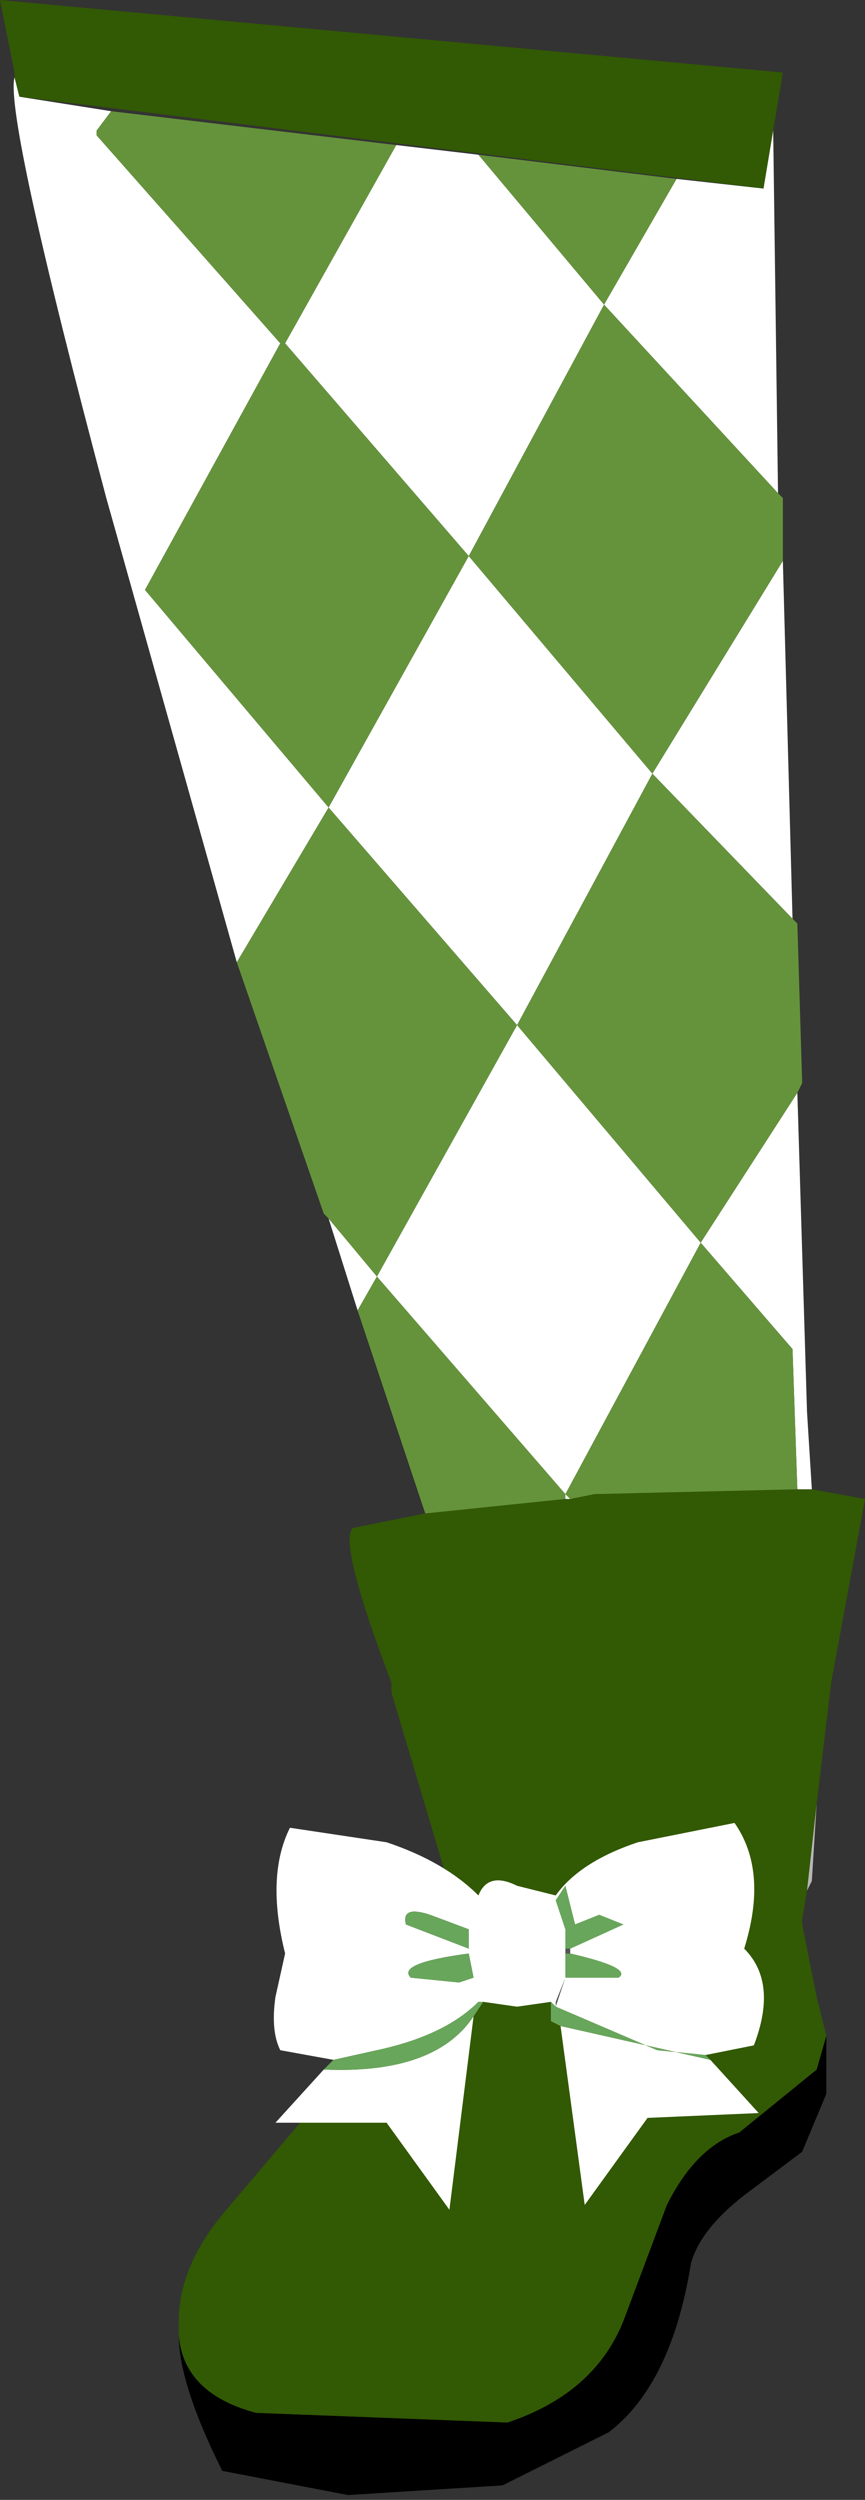 <svg xmlns="http://www.w3.org/2000/svg" xmlns:ffdec="https://www.free-decompiler.com/flash" xmlns:xlink="http://www.w3.org/1999/xlink" ffdec:objectType="frame" width="8.95" height="25.85"><rect width="100%" height="100%" fill="#333333" stroke="none"/><use ffdec:characterId="1" xlink:href="#a" width="8.95" height="25.85"/><defs><g id="a" fill-rule="evenodd"><path d="M8.55 21.05v.6l-.25.6-.6.45q-.45.35-.55.7-.2 1.25-.85 1.75l-1.1.55-1.6.1-1.3-.25q-.45-.9-.45-1.4.05.6.8.8l2.6.1q.9-.3 1.2-1.05l.45-1.2q.3-.6.75-.75l.8-.65z"/><path fill="#325903" d="m8.1.75-.2 1.2L.2 1 .15.8V.75L0 0zm-3.7 14.9 1.45-.15h.05l.25-.05 2.1-.05h.15l.55.1-.35 1.9-.15 1.25-.1.9-.05.3v.05l.15.75.1.4-.1.35-.8.65q-.45.15-.75.75L6.45 24q-.3.75-1.2 1.05l-2.6-.1q-.75-.2-.8-.8V24q0-.55.45-1.1l2.5-2.95-.05-.1-.7-2.35v-.1q-.55-1.45-.4-1.6zm.5 4.7-.05-.15-.05.15z"/><path fill="#b7b7b7" d="m8.4 19.45-.05.1.1-.9z"/><path fill="#545454" d="M5.85 20.15h.05v.05h-.05zm0 .3-.1.3v-.05z"/><path fill="#fff" d="M7.7 20.15q.35.35.1 1l-.5.1-.5-.05-1.05-.45-.05-.05-.35.05L5 20.7h-.05q-.35.35-1.05.5l-.45.1-.55-.1q-.1-.2-.05-.55l.1-.45q-.2-.8.05-1.3l1 .15q.6.2.95.55.1-.25.4-.1l.4.1q.25-.35.85-.55l1-.2q.35.5.1 1.3m-1.8 0 .55-.25-.25-.1-.25.1-.1-.4-.1.15.1.3v.5h.55q.15-.1-.5-.25zm-.05.3-.1.25v.05zm2 1.4-1.15.05-.65.9-.25-1.85 1.55.35zm-3-1.9-.4-.15q-.3-.1-.25.1l.65.25zm.05.5-.05-.25q-.75.1-.6.25l.5.05zm0 .4-.25 2-.65-.9H2.85l.5-.55q1.15.05 1.55-.55"/><path fill="#68a65b" d="M5.9 20.2q.65.15.5.25h-.55v-.25zm-1 .25-.15.05-.5-.05q-.15-.15.6-.25zm-1.45.85.45-.1q.7-.15 1.05-.5H5l-.1.15q-.4.6-1.55.55zm1.4-1.35v.2l-.65-.25q-.05-.2.25-.1zm.85.75.05.05 1.05.45.5.05.05.05-1.55-.35-.1-.05zm.15-.55v-.2l-.1-.3.1-.15.1.4.25-.1.25.1-.55.25z"/><path fill="#fff" d="M1 1.35v.05l1.9 2.15L1.5 6.1l1.9 2.25 1.45-2.6-1.9-2.2L4.1 1.5l.85.1 1.3 1.55.75-1.3.9.1.1-.6.05 3.75-1.8-1.95-1.4 2.6L6.75 8 8.1 5.8l.1 3.7L6.75 8l-1.4 2.6 1.9 2.25 1-1.55.1 3.3.05.8h-.15l-.05-1.45-.95-1.1-1.4 2.6.05.05h-.05v-.05L3.9 13.2l-.2.35-.3-.95.5.6 1.45-2.6L3.4 8.35l-.95 1.6-1.35-4.8Q.05 1.2.15.8L.2 1l.95.15z"/><path fill="#65933b" d="M6.75 8 8.2 9.5l.05.05.05 1.65-.05.1-1 1.55-1.9-2.25zl-1.9-2.25 1.4-2.6 1.8 1.95.05.05v.65zM1 1.35l.15-.2 2.95.35-1.15 2.05 1.9 2.2-1.45 2.6L1.5 6.1l1.4-2.55L1 1.4zm6 .5-.75 1.3-1.3-1.55zM5.9 15.5l-.05-.05 1.4-2.6.95 1.1.05 1.45-2.1.05zM2.45 9.95l.95-1.6 1.95 2.25-1.45 2.6-.5-.6-.05-.05zm1.95 5.7-.7-2.1.2-.35 1.95 2.25v.05z"/></g></defs></svg>